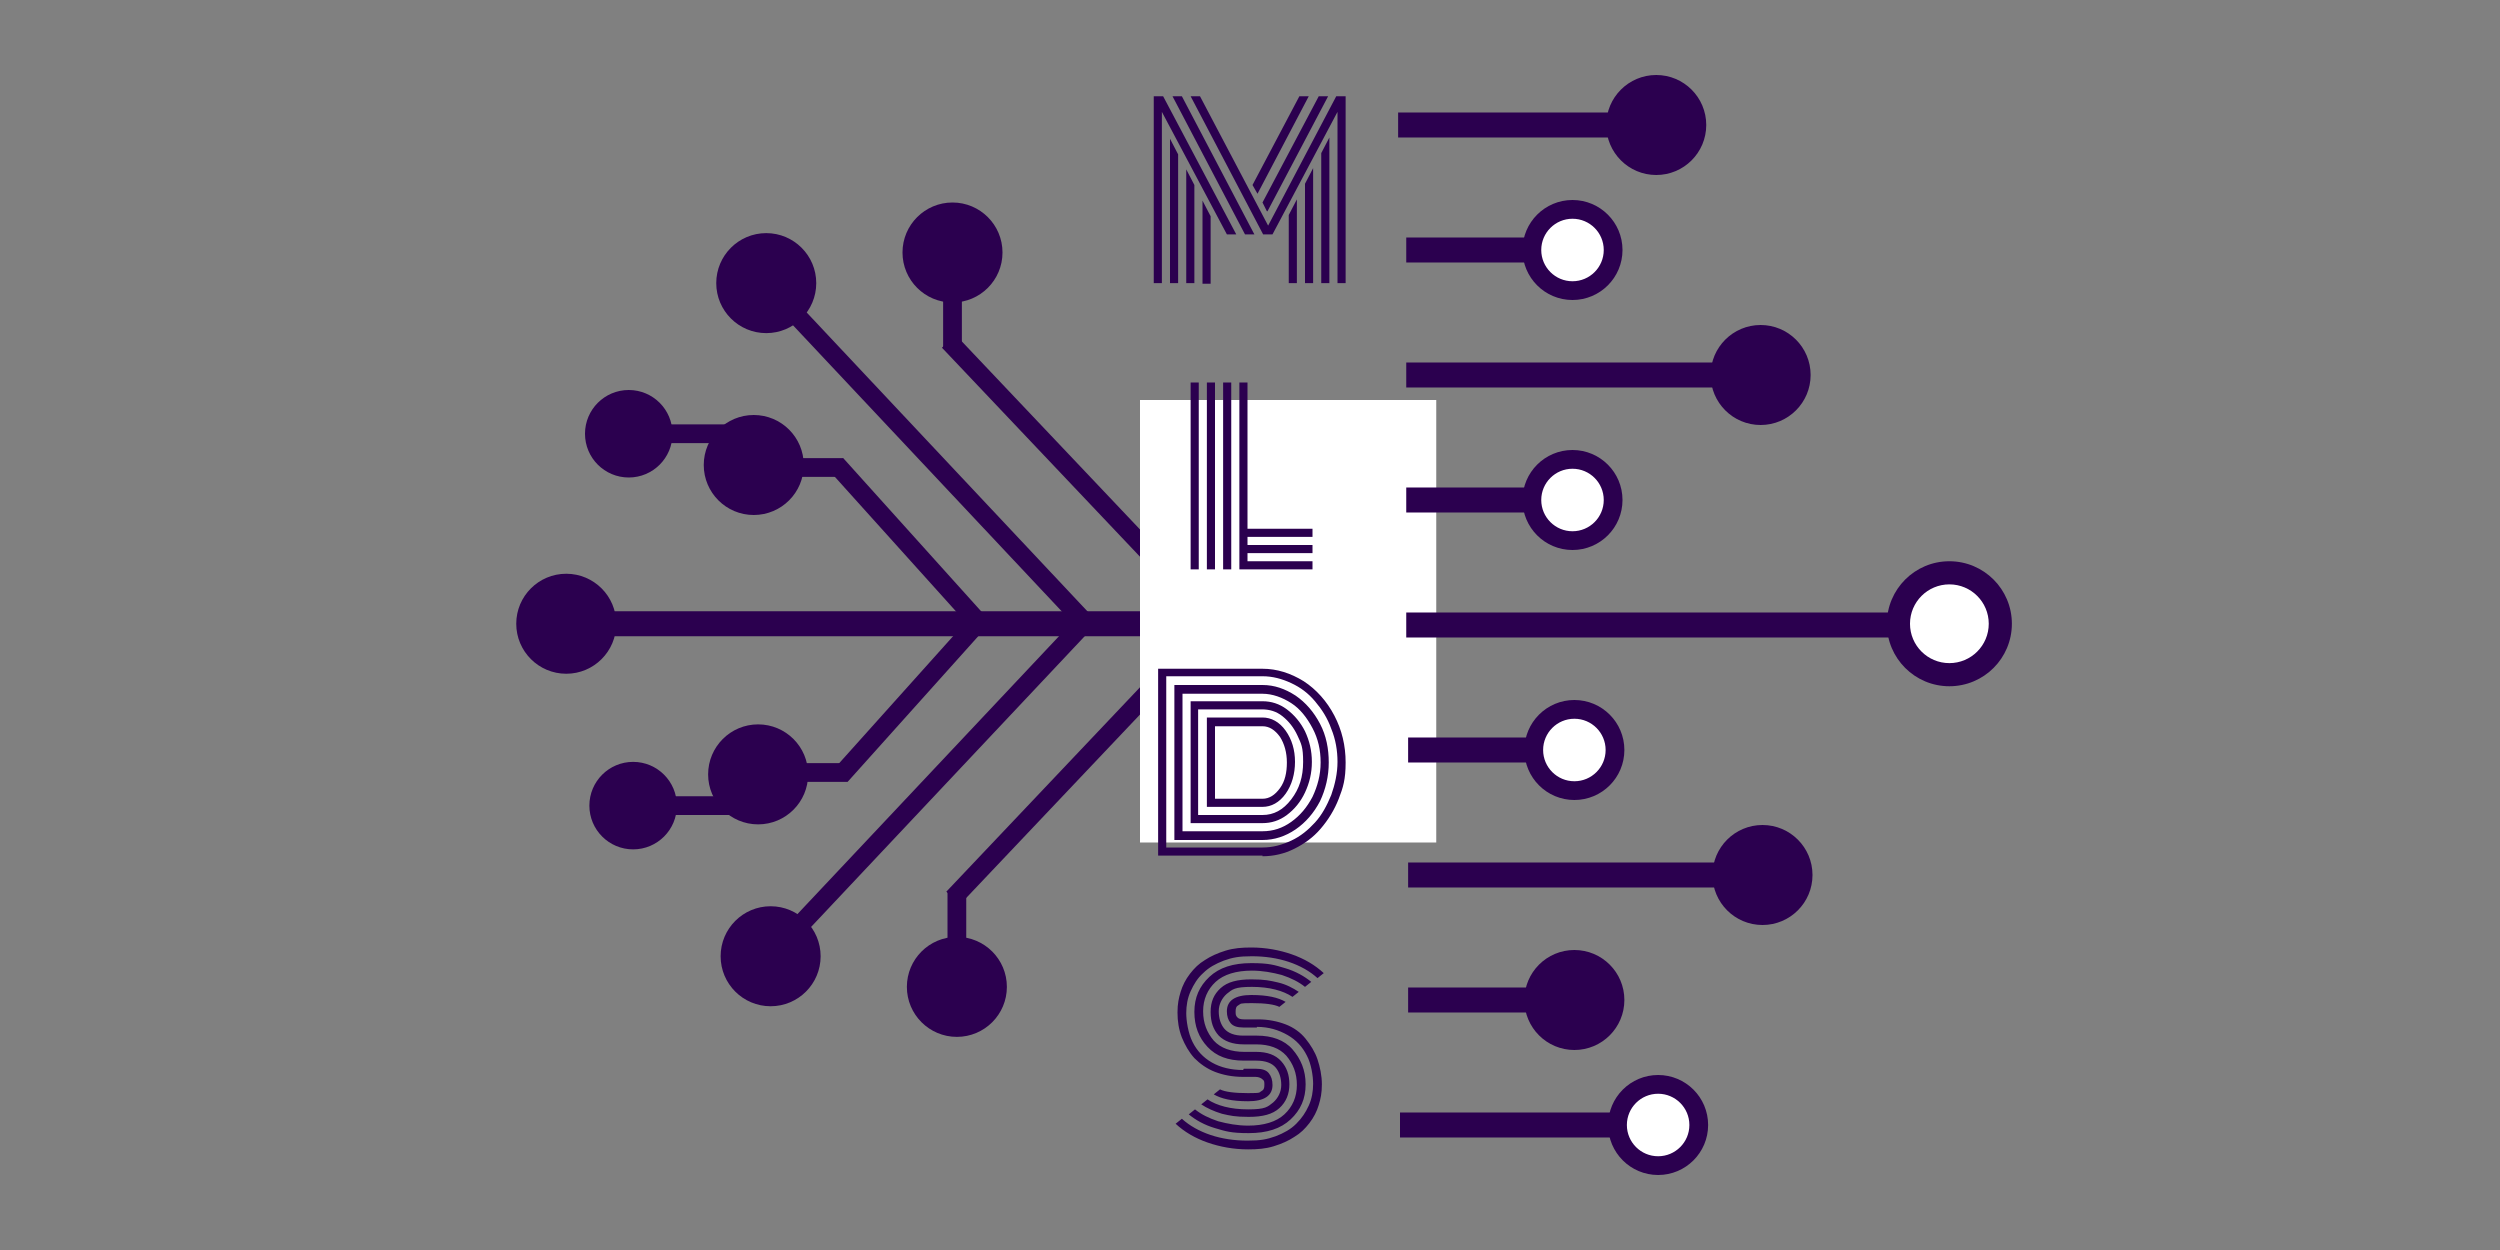 <?xml version="1.0" encoding="UTF-8"?>
<svg id="Layer_1" xmlns="http://www.w3.org/2000/svg" version="1.1" viewBox="0 0 400 200">
  <rect x="0" y="0" width="400" height="200" fill="#808080" stroke="none"/>
  <!-- Generator: Adobe Illustrator 29.0.1, SVG Export Plug-In . SVG Version: 2.1.0 Build 192)  -->
  <defs>
    <style>
      .st0, .st1, .st2 {
        fill: none;
      }

      .st3 {
        stroke: #fff;
      }

      .st3, .st2 {
        stroke-width: 3px;
      }

      .st3, .st4 {
        fill: #fff;
      }

      .st1 {
        stroke-width: 4px;
      }

      .st1, .st2 {
        stroke: #2b004f;
      }

      .st5 {
        fill: #2b004f;
      }
    </style>
  </defs>
  <circle class="st5" cx="90.6" cy="99.8" r="8"/>
  <line class="st1" x1="91.3" y1="99.8" x2="191.3" y2="99.8"/>
  <circle class="st5" cx="100.6" cy="69.4" r="7"/>
  <circle class="st5" cx="120.6" cy="74.4" r="8"/>
  <line class="st2" x1="100.6" y1="69.4" x2="120.6" y2="69.4"/>
  <circle class="st5" cx="122.6" cy="45.3" r="8"/>
  <line class="st2" x1="122.6" y1="45.3" x2="173.8" y2="99.8"/>
  <circle class="st5" cx="152.4" cy="40.4" r="8"/>
  <line class="st2" x1="120.6" y1="74.8" x2="134.9" y2="74.8"/>
  <line class="st2" x1="133.8" y1="74.3" x2="156.4" y2="99.4"/>
  <line class="st2" x1="152.4" y1="34.9" x2="152.4" y2="55.8"/>
  <line class="st2" x1="151.8" y1="54.6" x2="195.1" y2="100.3"/>
  <rect class="st3" x="202.1" y="83.4" width=".5" height="6.9"/>
  <circle class="st5" cx="101.3" cy="128.9" r="7"/>
  <circle class="st5" cx="121.3" cy="123.9" r="8"/>
  <line class="st2" x1="101.3" y1="128.9" x2="121.3" y2="128.9"/>
  <circle class="st5" cx="123.3" cy="153" r="8"/>
  <line class="st2" x1="123.3" y1="153" x2="174.5" y2="98.6"/>
  <circle class="st5" cx="153.1" cy="157.9" r="8"/>
  <line class="st2" x1="121.3" y1="123.6" x2="135.6" y2="123.6"/>
  <line class="st2" x1="134.5" y1="124.1" x2="157.1" y2="98.9"/>
  <line class="st2" x1="153.1" y1="163.5" x2="153.1" y2="142.6"/>
  <line class="st2" x1="152.5" y1="143.7" x2="195.8" y2="98"/>
  <rect class="st3" x="183.9" y="65.5" width="44.4" height="67.8"/>
  <g>
    <rect class="st0" x="165.5" y="19.3" width="68.9" height="163.4"/>
    <path class="st5" d="M197.8,37.5h-1.5l-10.4-19.6v27.4h-1.3V15.4h1.5l11.7,22.1ZM187.2,22.2l1.3,2.5v20.6h-1.3v-23.1ZM200.7,37.5h-1.5l-11.6-22.1h1.5l11.6,22.1ZM189.8,27.1l1.3,2.5v15.7h-1.3v-18.2ZM214,17.9l-10.4,19.6h-1.5l-11.6-22.1h1.5l10.9,20.7,10.9-20.7h1.5v29.9h-1.3v-27.4ZM192.4,32.1l1.3,2.5v10.8h-1.3v-13.2ZM201.2,31l-.8-1.4,7.5-14.2h1.5l-8.2,15.6ZM202.7,33.8l-.7-1.4,9-17h1.5l-9.7,18.4ZM206.2,34.4l1.3-2.5v13.4h-1.3v-10.9ZM208.8,29.4l1.3-2.5v18.4h-1.3v-15.9ZM211.4,24.5l1.3-2.5v23.3h-1.3v-20.8Z"/>
    <path class="st5" d="M190.5,61.2h1.3v29.9h-1.3v-29.9ZM193.1,61.2h1.3v29.9h-1.3v-29.9ZM195.7,61.2h1.3v29.9h-1.3v-29.9ZM198.3,61.2h1.3v23.4h10.4v1.3h-10.4v1.3h10.4v1.3h-10.4v1.3h10.4v1.3h-11.7v-29.9Z"/>
    <path class="st5" d="M202,136.9h-16.7v-29.9h16.7c2.3,0,4.5.7,6.6,2,2,1.3,3.7,3.2,4.9,5.5,1.2,2.3,1.8,4.8,1.8,7.5s-.4,4-1.1,5.8c-.7,1.8-1.7,3.4-2.9,4.8s-2.6,2.4-4.2,3.2c-1.6.8-3.3,1.2-5.1,1.2ZM186.6,135.6h15.4c1.6,0,3.1-.4,4.6-1.1,1.5-.7,2.7-1.7,3.8-2.9,1.1-1.2,1.9-2.7,2.6-4.4.6-1.7,1-3.5,1-5.3s-.3-3.6-1-5.3c-.6-1.7-1.5-3.1-2.6-4.4s-2.3-2.2-3.8-2.9c-1.5-.7-3-1.1-4.6-1.1h-15.4v27.3ZM187.9,134.3v-24.7h14.1c1.9,0,3.6.6,5.3,1.7,1.6,1.1,2.9,2.6,3.9,4.5,1,1.9,1.4,4,1.4,6.2s-.5,4.3-1.4,6.2c-1,1.9-2.3,3.4-3.9,4.5-1.6,1.1-3.4,1.7-5.3,1.7h-14.1ZM189.2,133h12.8c1.7,0,3.2-.5,4.6-1.5,1.4-1,2.5-2.3,3.4-4,.8-1.7,1.3-3.5,1.3-5.5s-.4-3.8-1.3-5.5-2-3.1-3.4-4-3-1.5-4.6-1.5h-12.8v22.1ZM190.5,131.7v-19.5h11.5c1.4,0,2.7.4,3.9,1.3s2.2,2.1,2.9,3.5c.7,1.5,1.1,3.1,1.1,4.9s-.4,3.4-1.1,4.9c-.7,1.5-1.7,2.7-2.9,3.6s-2.5,1.3-3.9,1.3h-11.5ZM191.8,130.4h10.2c1.8,0,3.3-.8,4.6-2.5,1.3-1.7,1.9-3.6,1.9-6s-.3-2.9-.9-4.2c-.6-1.3-1.4-2.3-2.4-3.1-1-.8-2.1-1.1-3.3-1.1h-10.2v16.9ZM193.1,129.1v-14.3h8.9c1.4,0,2.7.7,3.7,2.1,1,1.4,1.5,3.1,1.5,5s-.5,3.7-1.5,5.1c-1,1.4-2.3,2.1-3.7,2.1h-8.9ZM194.4,127.8h7.6c1.1,0,2-.6,2.8-1.7.8-1.1,1.1-2.5,1.1-4.1s-.4-3-1.1-4.1c-.8-1.1-1.7-1.7-2.8-1.7h-7.6v11.7Z"/>
    <path class="st5" d="M201.1,164.4h-2.2c-.9,0-1.6-.2-2-.7-.4-.5-.6-1.1-.6-1.9,0-1.7,1.3-2.6,3.9-2.6s4.3.4,5.5,1.1l-1,.8c-.8-.4-2.3-.6-4.4-.6s-1.7.1-2.1.3c-.4.2-.5.5-.5,1s0,.7.3,1c.2.2.5.3,1.1.3h2.2c1.6,0,3.1.3,4.4.8s2.4,1.3,3.2,2.3c.8,1,1.5,2.1,1.9,3.3.4,1.2.7,2.6.7,4s-.2,2.3-.5,3.3-.8,2-1.5,2.9-1.4,1.6-2.4,2.2c-.9.6-2,1.1-3.3,1.5-1.3.4-2.6.5-4.1.5-2.3,0-4.5-.4-6.5-1.1-2-.7-3.7-1.7-5.1-3l1-.8c1.2,1.1,2.8,2,4.6,2.6,1.8.6,3.8.9,5.9.9s3.1-.2,4.5-.7c1.3-.5,2.4-1.1,3.3-2s1.5-1.8,2-2.9.7-2.3.7-3.5-.3-3.2-1-4.5c-.7-1.4-1.7-2.5-3.1-3.3s-3-1.3-4.9-1.3ZM199,171h2c.9,0,1.6.2,2,.7.4.5.6,1.1.6,1.9,0,1.7-1.3,2.6-3.9,2.6s-4.3-.4-5.5-1.1l1-.8c.8.4,2.3.6,4.5.6s1.7-.1,2.1-.3c.4-.2.5-.5.5-1s0-.7-.3-.9c-.2-.2-.6-.4-1.1-.4h-2c-1.7,0-3.2-.3-4.5-.8-1.3-.5-2.4-1.3-3.3-2.2-.9-1-1.5-2.1-2-3.3-.5-1.3-.7-2.6-.7-4s.2-2.3.5-3.3.8-2,1.5-2.9c.7-.9,1.4-1.6,2.4-2.2.9-.6,2-1.1,3.3-1.5,1.3-.4,2.6-.5,4.1-.5,2.3,0,4.5.4,6.5,1.1,2,.7,3.7,1.7,5.1,3l-1,.8c-1.2-1.1-2.8-2-4.6-2.6-1.8-.6-3.8-.9-5.9-.9s-3.1.2-4.5.7c-1.3.5-2.4,1.1-3.3,2-.9.8-1.5,1.8-2,2.9-.5,1.1-.7,2.3-.7,3.5s.3,3.2,1,4.6,1.7,2.5,3.1,3.3,3.1,1.2,5,1.2ZM199,165.7h2.1c2.4,0,4.4.7,5.7,2.2s2.1,3.3,2.1,5.6-.8,4.1-2.4,5.6c-1.6,1.5-3.8,2.2-6.7,2.2s-3.7-.3-5.4-.8c-1.7-.5-3.1-1.3-4.2-2.2l1-.8c1,.8,2.2,1.4,3.7,1.9,1.5.4,3.1.7,4.8.7,2.5,0,4.5-.6,5.8-1.8,1.3-1.2,2-2.8,2-4.7s-.6-3.4-1.7-4.7c-1.1-1.2-2.7-1.8-4.8-1.8h-2c-1.8,0-3.1-.5-4-1.4-.9-1-1.3-2.2-1.3-3.8s.5-2.8,1.6-3.8c1.1-1,2.7-1.4,4.9-1.4s3,.2,4.3.5,2.4.9,3.3,1.5l-1,.8c-1.5-1-3.7-1.6-6.5-1.6s-3.1.4-4,1.1c-.8.7-1.3,1.7-1.3,2.8s.3,2.1.9,2.8c.6.7,1.6,1.1,3,1.1ZM199,168.3h2c1.8,0,3.1.5,4,1.5.9,1,1.3,2.2,1.3,3.7s-.5,2.8-1.6,3.8-2.7,1.4-4.9,1.4-3-.2-4.3-.5c-1.3-.4-2.4-.9-3.3-1.5l1-.8c1.5,1,3.7,1.6,6.5,1.6s3.1-.4,4-1.1c.8-.7,1.3-1.7,1.3-2.8s-.3-2.1-.9-2.8-1.6-1.1-3.1-1.1h-2c-2.5,0-4.4-.7-5.8-2.2-1.4-1.5-2.1-3.3-2.1-5.6s.8-4.1,2.4-5.6c1.6-1.5,3.8-2.2,6.7-2.2s3.7.3,5.4.8c1.7.5,3.1,1.3,4.2,2.2l-1,.8c-1-.8-2.2-1.4-3.7-1.9-1.5-.4-3.1-.7-4.8-.7-2.5,0-4.5.6-5.8,1.8-1.3,1.2-2,2.8-2,4.7s.6,3.4,1.7,4.7c1.1,1.2,2.8,1.8,4.9,1.8Z"/>
  </g>
  <line class="st1" x1="225" y1="100" x2="305" y2="100"/>
  <line class="st1" x1="225" y1="40" x2="245" y2="40"/>
  <line class="st1" x1="225" y1="60" x2="275" y2="60"/>
  <circle class="st5" cx="281.7" cy="60" r="8"/>
  <circle class="st5" cx="251.6" cy="40" r="8"/>
  <circle class="st4" cx="251.6" cy="40" r="5"/>
  <line class="st1" x1="225" y1="80" x2="245" y2="80"/>
  <circle class="st5" cx="251.6" cy="80" r="8"/>
  <circle class="st4" cx="251.6" cy="80" r="5"/>
  <line class="st1" x1="223.7" y1="20" x2="258.3" y2="20"/>
  <circle class="st5" cx="265" cy="20" r="8"/>
  <line class="st1" x1="225.3" y1="160" x2="245.3" y2="160"/>
  <line class="st1" x1="225.3" y1="140" x2="275.3" y2="140"/>
  <circle class="st5" cx="282" cy="140" r="8"/>
  <circle class="st5" cx="251.9" cy="160" r="8"/>
  <line class="st1" x1="225.3" y1="120" x2="245.3" y2="120"/>
  <circle class="st5" cx="251.9" cy="120" r="8"/>
  <circle class="st4" cx="251.9" cy="120" r="5"/>
  <line class="st1" x1="224" y1="180" x2="258.6" y2="180"/>
  <circle class="st5" cx="265.3" cy="180" r="8"/>
  <circle class="st4" cx="265.3" cy="180" r="5"/>
  <circle class="st5" cx="311.9" cy="99.8" r="10"/>
  <circle class="st4" cx="311.9" cy="99.8" r="6.3"/>
</svg>